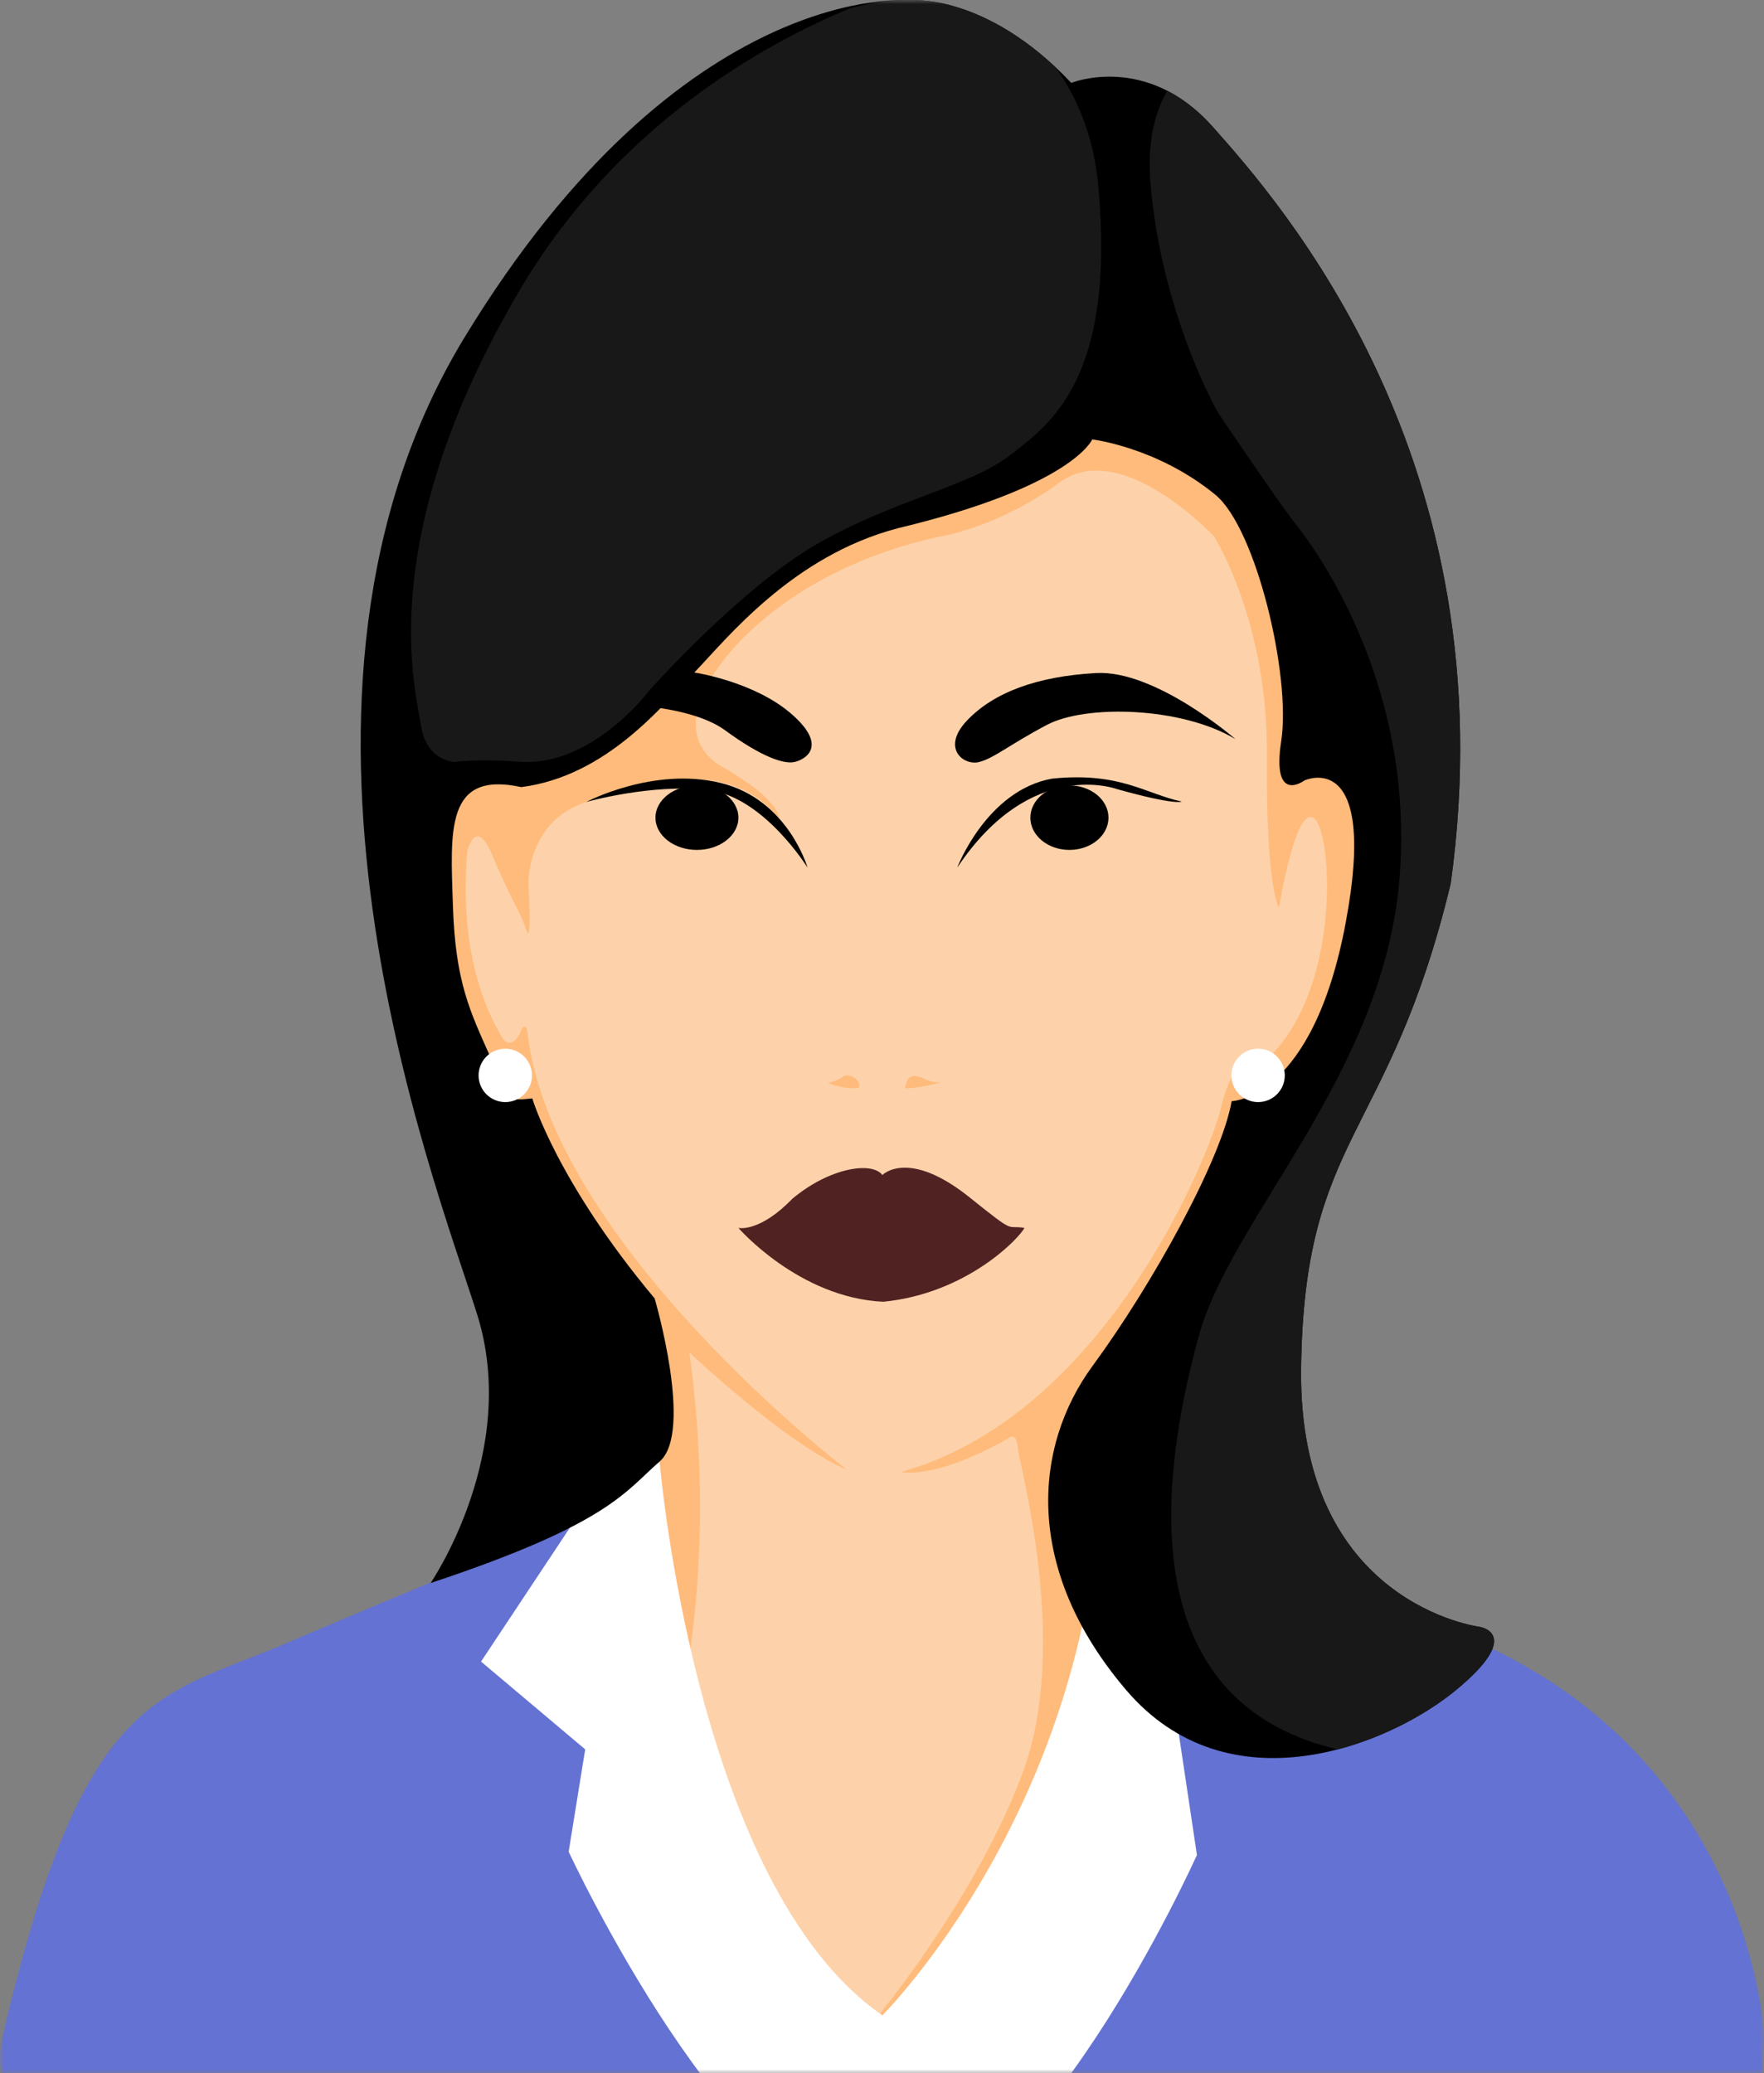 <svg width="211" height="248" viewBox="0 0 211 248" fill="none" xmlns="http://www.w3.org/2000/svg">
<rect x="0" y="0" width="211" height="248" fill="#808080" stroke="none"/>
<mask id="mask0" mask-type="alpha" maskUnits="userSpaceOnUse" x="0" y="0" width="211" height="248">
<rect width="211" height="248" fill="#C4C4C4"/>
</mask>
<g mask="url(#mask0)">
<path d="M211.032 243.606C211.032 243.606 209.423 203.499 164.528 192.228C119.633 180.957 70.467 181.498 70.467 181.498C70.467 181.498 49.429 190.052 34.199 196.578C18.969 203.103 10.003 201.923 0.311 243.606C-9.381 285.288 210.608 253.326 210.608 253.326L211.032 243.606Z" fill="#6472D3"/>
<path d="M126.543 171.665C127.463 168.631 128.893 165.834 130.71 163.36C130.812 163.222 130.914 163.079 131.014 162.941C145.022 142.904 147.321 131.722 147.321 131.722C147.321 131.722 149.96 131.666 153.046 128.609C164.975 110.48 161.001 96.691 160.145 94.647C159.874 94.001 159.501 93.585 159.085 93.332C157.997 92.837 156.893 93.069 156.359 93.24C156.236 93.284 156.106 93.34 155.968 93.404C155.754 93.552 154.969 94.04 154.264 93.897C154.252 93.894 154.236 93.891 154.224 93.886C154.208 93.884 154.195 93.879 154.18 93.876C154.16 93.871 154.142 93.866 154.121 93.858C153.611 93.685 153.166 93.125 153.059 91.779V91.777C153.059 91.774 153.059 91.772 153.059 91.769C153.051 91.657 153.043 91.537 153.041 91.411C153.003 90.441 153.084 89.733 153.197 89.039C153.215 88.901 153.235 88.76 153.258 88.615C153.6 86.398 153.498 83.353 153.064 80.046C152.75 78.018 152.262 75.479 151.529 72.23C151.529 72.228 151.526 72.223 151.526 72.22C150.016 66.43 147.776 61.133 145.347 59.151C138.373 53.468 130.646 52.562 130.646 52.562C130.646 52.562 128.339 58.165 107.441 63.174C94.717 66.502 86.872 76.488 83.051 80.442C79.227 84.395 72.57 92.834 62.352 94.152C53.255 92.175 53.881 99.293 54.178 108.388C54.474 117.483 56.221 120.977 58.661 126.448C61.1 131.919 60.704 131.656 63.67 131.39C63.67 131.39 66.569 141.277 78.305 155.317C78.305 155.317 82.997 171.292 78.897 174.827C76.629 176.781 75.053 178.842 70.47 181.499L72.174 190.647L84.831 234.347L106.388 243.608L123 237.645L132.666 199.599C132.664 199.597 121.266 187.613 126.543 171.665Z" fill="#FDD2AA"/>
<path d="M112.517 64.162C112.517 64.162 119.373 63.107 126.755 57.703C134.138 52.299 145.214 64.162 145.214 64.162C145.214 64.162 151.674 74.312 151.541 90.395C151.409 106.478 152.992 108.588 152.992 108.588C152.992 108.588 154.969 96.065 157.212 97.909C159.453 99.756 160.508 119.264 150.885 127.306C150.885 127.306 147.853 125.067 146.139 132.185C144.425 139.303 131.601 169.489 107.755 176.082C107.755 176.082 111.694 177.103 120.66 172.028C120.66 172.028 121.582 171.139 121.748 173.216C121.915 175.292 128.045 196.68 122.308 212.104C116.573 227.528 104.212 242.16 104.212 242.16L125.174 235.142L144.358 177.009L168.089 100.683L155.235 51.448L127.151 40.77L94.321 56.589L52.198 80.12L54.967 134.292L78.897 204.884L82.259 199.15C82.259 199.15 85.424 182.937 82.456 161.779C82.456 161.779 93.925 172.654 101.31 175.818C101.31 175.818 65.844 148.664 63.075 123.353C63.075 123.353 62.852 122.06 62.26 123.419C61.667 124.778 60.679 125.222 60.06 124.086C59.442 122.949 54.704 115.839 55.892 101.865C55.892 101.865 56.88 97.449 58.924 102.392C60.967 107.334 62.219 108.984 62.944 111.223C63.67 113.463 63.208 105.686 63.208 105.686C63.208 105.686 63.011 98.239 70.13 95.932C77.249 93.626 86.941 90.329 93.202 97.909C93.202 97.909 93.399 95.733 86.479 91.779C79.556 87.826 85.82 79.982 85.82 79.982C85.82 79.982 93.003 68.382 112.517 64.162Z" fill="#FFBB7B"/>
<path d="M78.897 174.828C78.897 174.828 83.148 225.646 105.546 241.067C105.546 241.067 131.149 215.56 131.721 174.828L146.532 185.9L141.007 207.433L143.17 221.889C143.17 221.889 123.491 265.786 105.546 264.797C87.6 263.809 68.02 221.493 68.02 221.493L69.998 209.256L57.539 198.754L71.581 177.596L78.897 174.828Z" fill="white"/>
<path d="M105.546 140.554C105.546 140.554 108.629 137.323 116.011 143.256C121.68 147.805 120.231 146.487 122.538 146.88C121.943 148.083 115.682 154.724 105.66 155.712C95.575 155.25 88.323 146.88 88.323 146.88C88.323 146.88 90.829 147.473 94.784 143.386C99.267 139.645 104.307 138.904 105.546 140.554Z" fill="#502222"/>
<path d="M102.761 130.139C102.761 130.139 101.244 130.402 99.003 129.546C99.003 129.546 100.206 129.311 100.799 128.806C101.392 128.297 102.965 128.989 102.761 130.139Z" fill="#FFBB7B"/>
<path d="M108.263 130.177C108.263 130.177 108.399 128.655 109.4 128.706C110.402 128.754 111.107 129.546 112.218 129.442C113.332 129.337 109.574 130.267 108.263 130.177Z" fill="#FFBB7B"/>
<path d="M96.597 103.791C96.597 103.791 91.355 95.288 84.68 94.496C78.006 93.705 70.128 95.929 70.128 95.929C70.128 95.929 78.154 91.677 86.213 93.656C94.272 95.635 96.597 103.791 96.597 103.791Z" fill="black"/>
<path d="M114.494 103.791C114.494 103.791 118.004 94.535 125.867 93.133C133.974 92.323 136.991 94.943 141.342 95.881C141.342 95.881 140.698 96.376 133.63 94.397C133.627 94.399 123.345 90.494 114.494 103.791Z" fill="black"/>
<path d="M83.048 80.442C83.048 80.442 90.168 81.497 94.651 85.384C99.134 89.274 96.298 90.86 95.046 91.146C93.795 91.432 91.156 90.592 86.739 87.361C82.323 84.13 72.697 84.196 72.697 84.196L79.354 79.847L83.048 80.442Z" fill="black"/>
<path d="M131.106 80.508C123.986 80.904 118.844 82.848 115.679 86.176C112.514 89.504 115.283 91.639 117.13 91.149C118.977 90.658 120.625 89.141 125.238 86.702C129.851 84.263 141.324 84.526 147.784 88.416C147.784 88.418 138.225 80.112 131.106 80.508Z" fill="black"/>
<path d="M127.918 101.666C130.498 101.666 132.59 99.939 132.59 97.809C132.59 95.679 130.498 93.953 127.918 93.953C125.337 93.953 123.246 95.679 123.246 97.809C123.246 99.939 125.337 101.666 127.918 101.666Z" fill="black"/>
<path d="M83.362 101.666C86.102 101.666 88.323 99.939 88.323 97.809C88.323 95.679 86.102 93.953 83.362 93.953C80.622 93.953 78.401 95.679 78.401 97.809C78.401 99.939 80.622 101.666 83.362 101.666Z" fill="black"/>
<path d="M153.68 135.83C155.443 135.83 156.873 134.4 156.873 132.637C156.873 130.874 155.443 129.444 153.68 129.444C151.916 129.444 150.487 130.874 150.487 132.637C150.487 134.4 151.916 135.83 153.68 135.83Z" fill="black"/>
<path d="M130.646 52.562C130.646 52.562 128.339 58.165 107.441 63.174C94.717 66.502 86.872 76.488 83.051 80.442C79.227 84.395 72.57 92.834 62.352 94.152C53.255 92.175 53.881 99.293 54.177 108.388C54.474 117.483 56.221 120.977 58.661 126.448C61.1 131.919 60.704 131.656 63.67 131.39C63.67 131.39 66.569 141.277 78.305 155.317C78.305 155.317 82.997 171.292 78.897 174.827C74.797 178.362 72.963 182.242 51.505 189.36C51.505 189.36 62.283 173.64 57.044 157.13C51.802 140.618 29.455 83.277 55.559 40.368C81.664 -2.54 108.759 0.029 108.759 0.029C108.759 0.029 117.855 -0.959 128.14 9.916C128.14 9.916 137.139 6.259 145.048 15.157C152.959 24.055 180.547 55.001 173.523 105.686C166.109 136.468 155.958 135.61 155.628 163.753C155.299 191.896 176.986 194.598 176.986 194.598C176.986 194.598 182.325 195.39 174.217 202.112C166.11 208.835 146.925 216.548 134.664 202.112C122.402 187.677 123.59 173.044 130.71 163.357C137.829 153.669 146.136 138.641 147.321 131.72C147.321 131.72 157.013 131.523 160.967 110.365C164.922 89.207 156.024 93.36 156.024 93.36C156.024 93.36 152.07 96.325 153.255 88.615C154.441 80.904 150.279 63.176 145.344 59.154C138.373 53.468 130.646 52.562 130.646 52.562Z" fill="black"/>
<path d="M120.79 54.472C125.57 50.782 133.481 45.311 131.371 22.242C130.827 16.281 128.842 11.623 126.206 7.993C116.744 -0.836 108.761 0.032 108.761 0.032C108.761 0.032 106.166 -0.124 101.783 0.949C91.325 5.266 73.724 15.035 62.089 34.834C44.618 64.561 49.694 82.421 50.353 86.771C51.012 91.121 54.441 91.149 54.441 91.149C54.441 91.149 56.88 90.725 62.219 91.121C70.856 91.713 77.645 82.618 77.645 82.618C77.645 82.618 88.589 70.292 97.818 65.02C107.045 59.746 116.011 58.165 120.79 54.472Z" fill="#181818"/>
<path d="M174.22 202.116C182.328 195.393 176.989 194.602 176.989 194.602C176.989 194.602 155.302 191.899 155.631 163.756C155.961 135.613 166.112 136.468 173.525 105.689C180.55 55.004 152.962 24.059 145.051 15.16C143.257 13.145 141.411 11.774 139.622 10.859C138.133 13.419 137.175 17.048 137.632 22.182C139.017 37.703 145.641 49.27 145.641 49.27C145.641 49.27 152.66 59.749 154.936 62.618C157.21 65.486 169.326 81.725 167.395 105.153C165.463 128.581 147.222 145.666 143.367 159.902C139.827 172.974 133.622 203.124 160.022 209.259C165.78 207.752 170.917 204.854 174.22 202.116Z" fill="#181818"/>
<path d="M60.438 131.83C62.202 131.83 63.631 130.4 63.631 128.637C63.631 126.874 62.202 125.444 60.438 125.444C58.675 125.444 57.245 126.874 57.245 128.637C57.245 130.4 58.675 131.83 60.438 131.83Z" fill="white"/>
<path d="M150.486 131.83C152.25 131.83 153.679 130.4 153.679 128.637C153.679 126.874 152.25 125.444 150.486 125.444C148.723 125.444 147.293 126.874 147.293 128.637C147.293 130.4 148.723 131.83 150.486 131.83Z" fill="white"/>
</g>
</svg>
